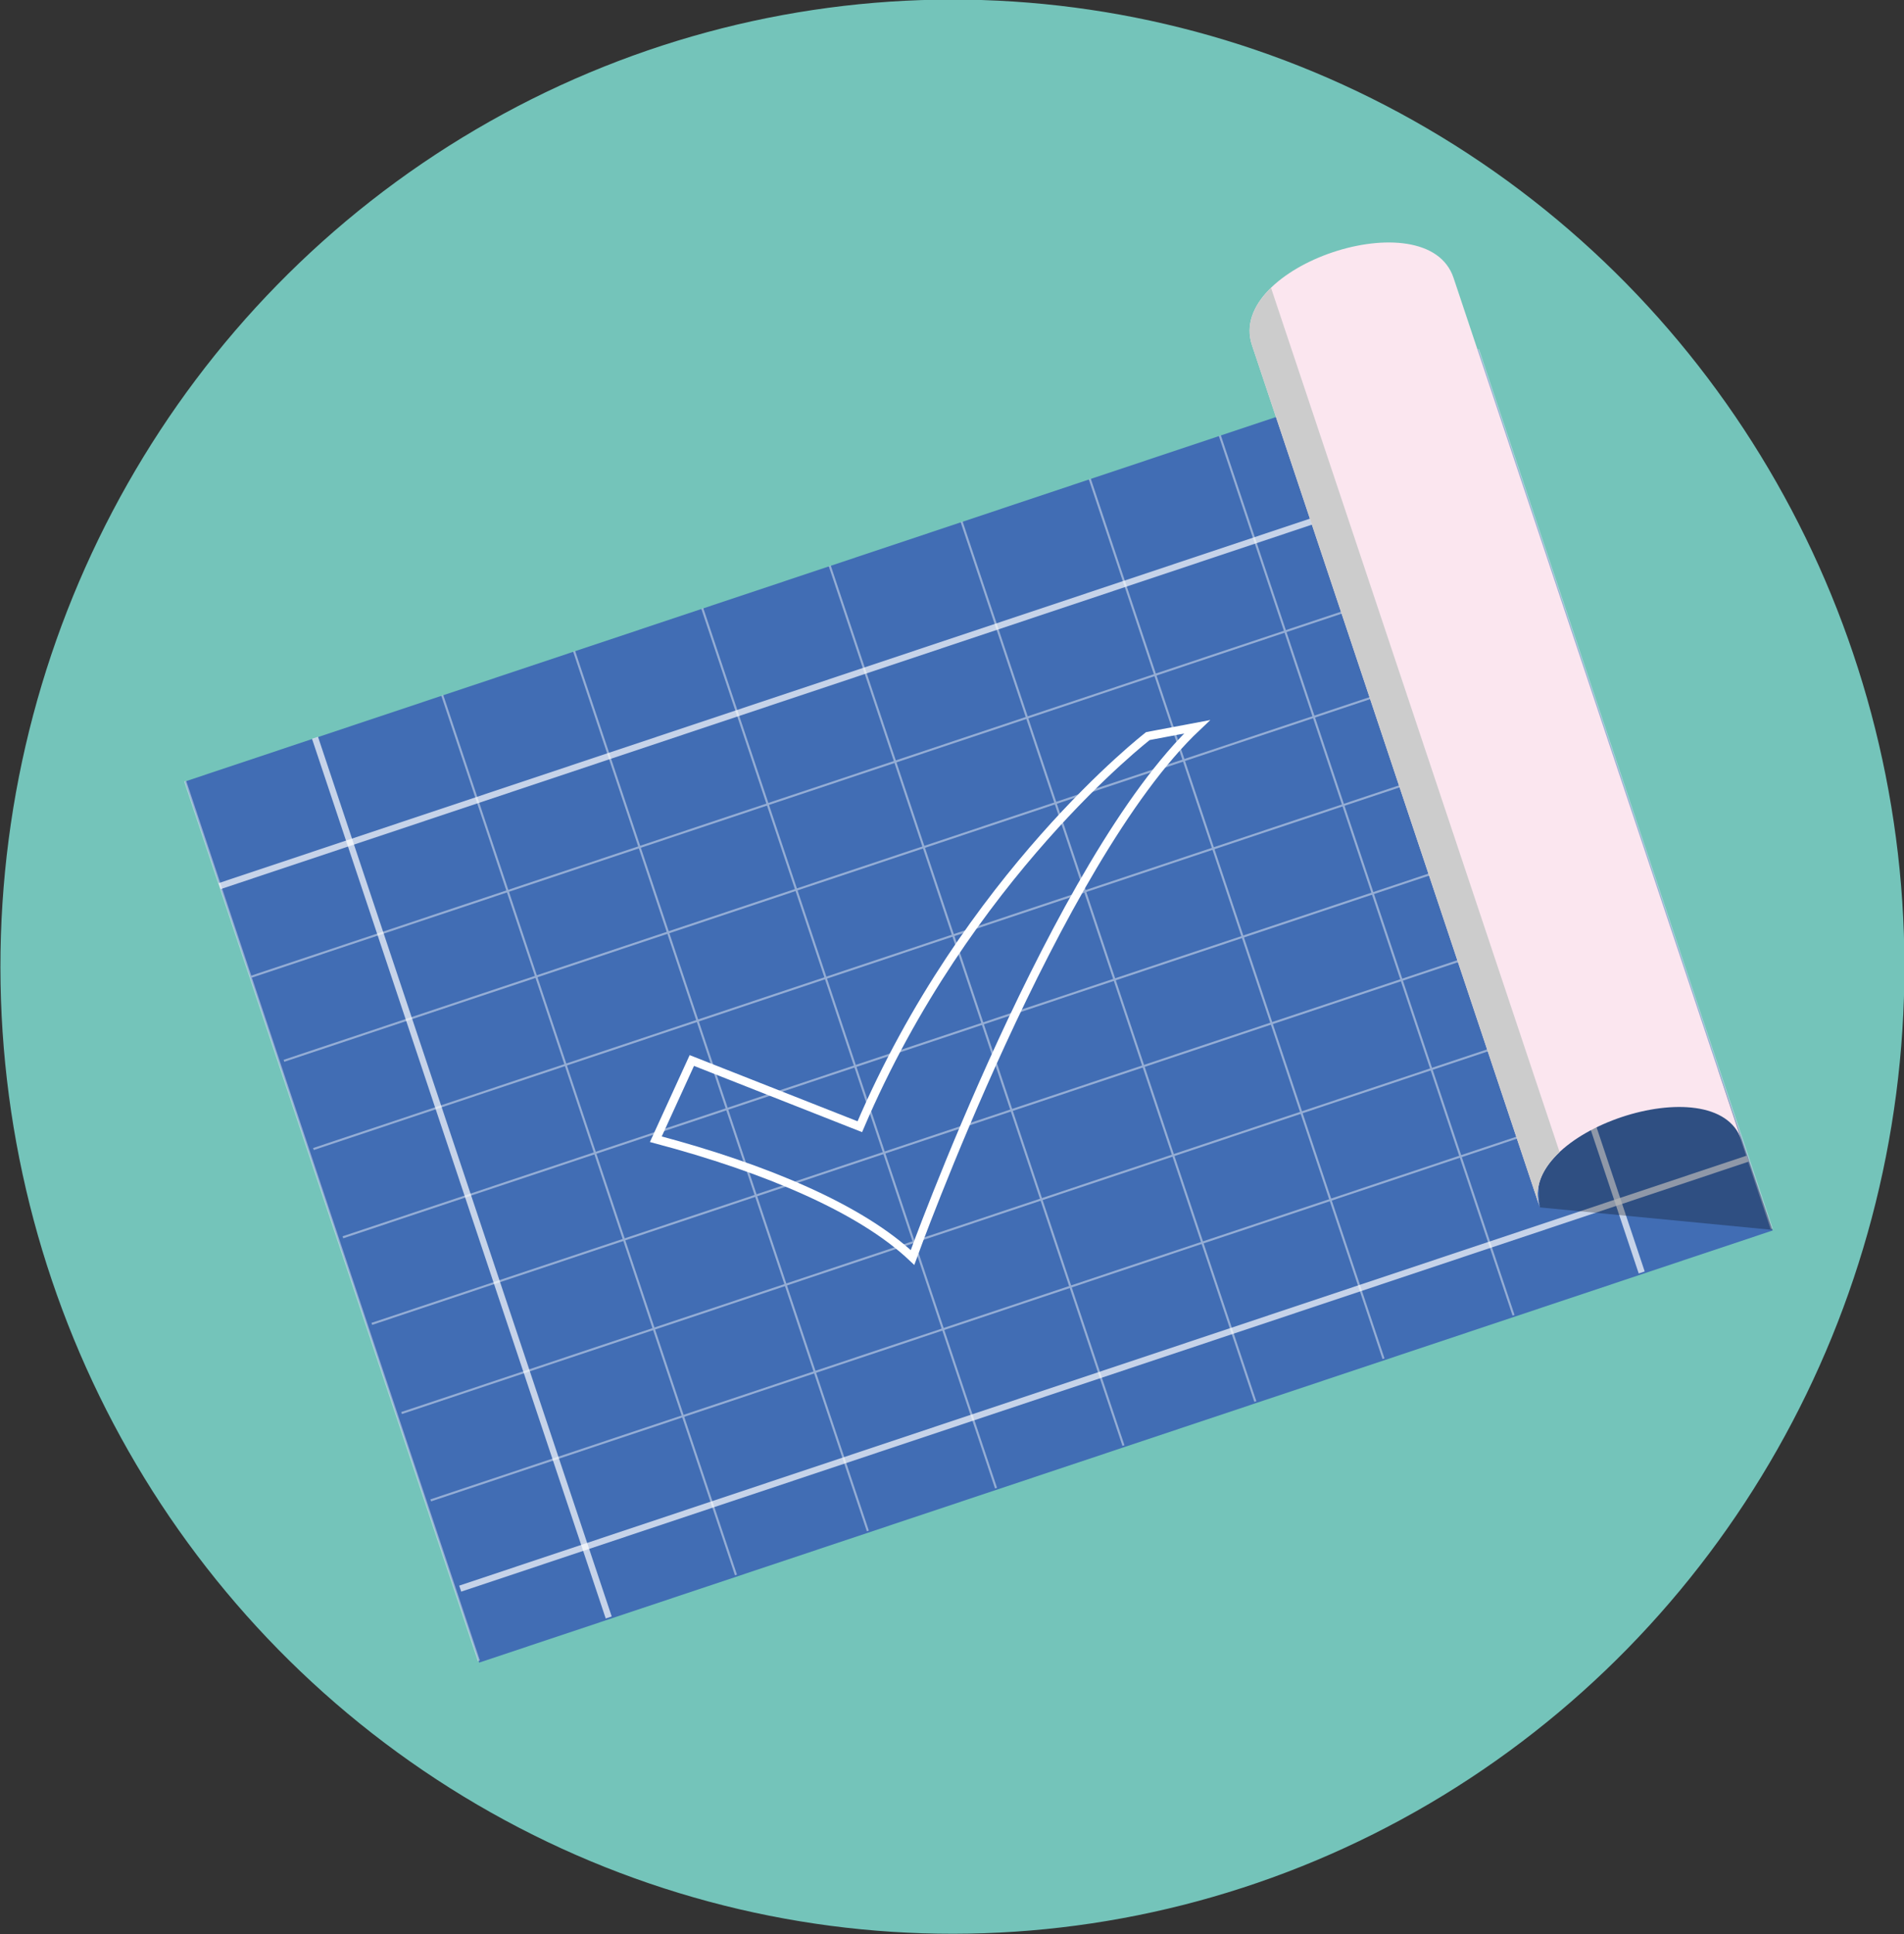 <?xml version="1.0" encoding="iso-8859-1"?>
<!-- Generator: Adobe Illustrator 18.1.0, SVG Export Plug-In . SVG Version: 6.00 Build 0)  -->
<svg version="1.1" xmlns="http://www.w3.org/2000/svg" xmlns:xlink="http://www.w3.org/1999/xlink" x="0px" y="0px"
	 viewBox="0 0 225.834 229.375" style="enable-background:new 0 0 225.834 229.375;" xml:space="preserve">
<rect x="0" y="0" width="225.834" height="229.375" fill="#333333" stroke="none"/>
<g id="Layer_103">
	<g>
		<g>
			<g>
				<g>
					<g>
						
							<ellipse transform="matrix(-1 0.001 -0.001 -1 225.999 229.216)" style="fill:#74C4BA;" cx="112.917" cy="114.69" rx="112.917" ry="114.69"/>
					</g>
				</g>
			</g>
		</g>
	</g>
	<g>
		<g>
			
				<rect x="35.173" y="64.223" transform="matrix(0.949 -0.317 0.317 0.949 -31.807 42.887)" style="fill:#416DB4;" width="161.67" height="110.104"/>
			<g style="opacity:0.44;">
				<g>
					<line style="fill:none;stroke:#FFFFFF;stroke-width:0.25;" x1="29.653" y1="115.884" x2="182.355" y2="64.893"/>
					<line style="fill:none;stroke:#FFFFFF;stroke-width:0.25;" x1="33.682" y1="125.803" x2="186.383" y2="74.812"/>
					<line style="fill:none;stroke:#FFFFFF;stroke-width:0.25;" x1="37.177" y1="136.267" x2="189.877" y2="85.276"/>
					<line style="fill:none;stroke:#FFFFFF;stroke-width:0.25;" x1="40.671" y1="146.735" x2="193.372" y2="95.742"/>
					<line style="fill:none;stroke:#FFFFFF;stroke-width:0.25;" x1="44.101" y1="157.002" x2="196.802" y2="106.01"/>
					<line style="fill:none;stroke:#FFFFFF;stroke-width:0.25;" x1="47.632" y1="167.577" x2="200.333" y2="116.586"/>
					<line style="fill:none;stroke:#FFFFFF;stroke-width:0.25;" x1="51.09" y1="177.934" x2="203.79" y2="126.941"/>
				</g>
				<line style="fill:none;stroke:#FFFFFF;stroke-width:0.25;" x1="175.309" y1="41.433" x2="210.146" y2="145.757"/>
				<line style="fill:none;stroke:#FFFFFF;stroke-width:0.25;" x1="21.964" y1="92.64" x2="56.801" y2="196.964"/>
				<line style="fill:none;stroke:#FFFFFF;stroke-width:0.25;" x1="144.685" y1="51.661" x2="179.522" y2="155.983"/>
				<line style="fill:none;stroke:#FFFFFF;stroke-width:0.25;" x1="129.262" y1="56.811" x2="164.099" y2="161.133"/>
				<line style="fill:none;stroke:#FFFFFF;stroke-width:0.25;" x1="114.06" y1="61.885" x2="148.898" y2="166.21"/>
				<line style="fill:none;stroke:#FFFFFF;stroke-width:0.25;" x1="98.419" y1="67.109" x2="133.255" y2="171.435"/>
				<line style="fill:none;stroke:#FFFFFF;stroke-width:0.25;" x1="83.301" y1="72.158" x2="118.139" y2="176.481"/>
				<line style="fill:none;stroke:#FFFFFF;stroke-width:0.25;" x1="68.099" y1="77.236" x2="102.936" y2="181.558"/>
				<line style="fill:none;stroke:#FFFFFF;stroke-width:0.25;" x1="52.456" y1="82.457" x2="87.293" y2="186.782"/>
			</g>
			<line style="opacity:0.7;fill:none;stroke:#FFFFFF;stroke-width:0.75;" x1="26.048" y1="105.088" x2="178.75" y2="54.097"/>
			<line style="opacity:0.7;fill:none;stroke:#FFFFFF;stroke-width:0.75;" x1="159.887" y1="46.583" x2="194.724" y2="150.906"/>
			<line style="opacity:0.7;fill:none;stroke:#FFFFFF;stroke-width:0.75;" x1="54.585" y1="188.4" x2="207.286" y2="137.407"/>
			<line style="opacity:0.7;fill:none;stroke:#FFFFFF;stroke-width:0.75;" x1="37.364" y1="87.498" x2="72.2" y2="191.82"/>
			<path style="opacity:0.28;" d="M210.227,145.853l-27.585-2.665c0,0-1.329-15.354,4.142-16.935
				c5.472-1.582,13.038-2.395,13.038-2.395l3.967,3.084L210.227,145.853z"/>
			<path style="fill:#FBE6EF;" d="M206.549,135.204c-2.992-8.962-26.898-0.979-23.906,7.984L148.497,40.933
				c-3.132-9.379,20.774-17.361,23.907-7.984L206.549,135.204z"/>
			<path style="fill:#CCCCCC;" d="M148.497,40.933l34.146,102.255c-0.785-2.352,0.29-4.629,2.342-6.556L150.758,34.135
				C148.724,36.117,147.676,38.472,148.497,40.933z"/>
			<path style="fill:#D3E7F2;" d="M182.643,143.188"/>
		</g>
		<path style="fill:none;stroke:#FFFFFF;" d="M77.789,135.103c13.083,3.472,24.329,8.23,30.445,14.027
			c0,0,17.047-47.19,33.743-62.934l-5.821,1.096c0,0-21.493,16.591-34.173,46.327l-19.924-7.852L77.789,135.103z"/>
	</g>
</g>
<g id="Layer_1">
</g>
</svg>
